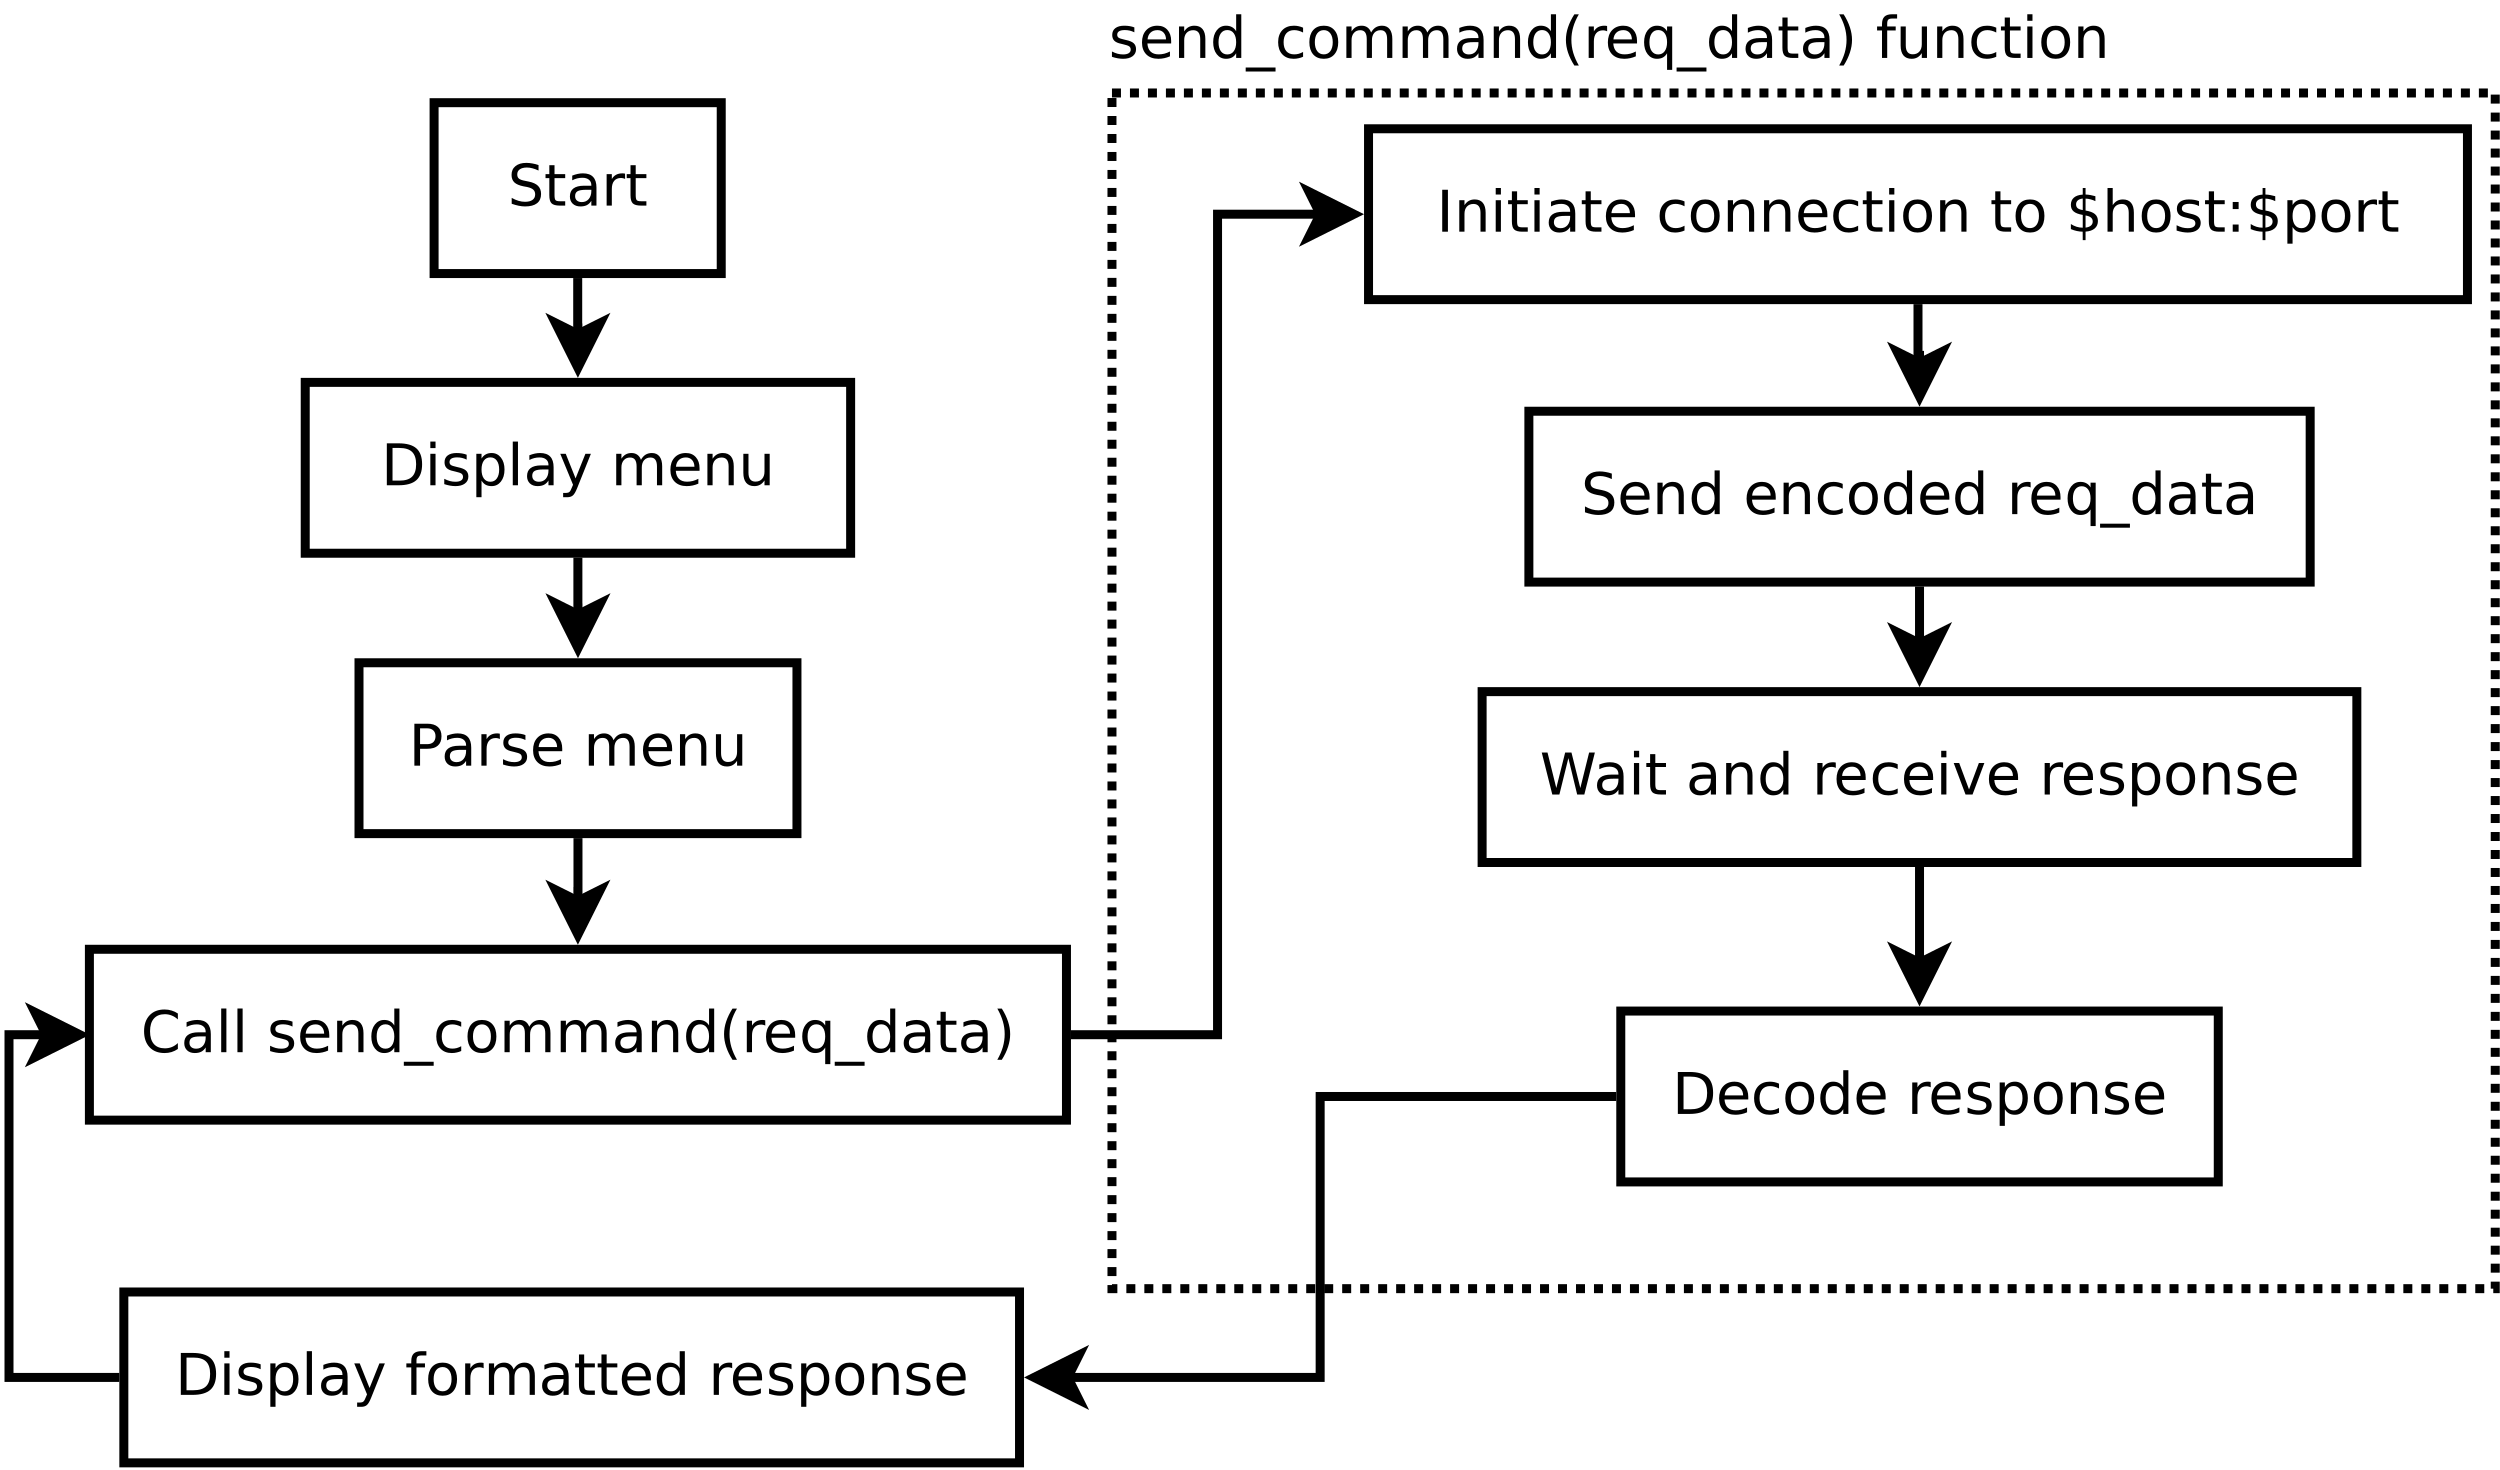 <?xml version="1.0" encoding="UTF-8"?>
<svg xmlns="http://www.w3.org/2000/svg" xmlns:xlink="http://www.w3.org/1999/xlink" width="556pt" height="327pt" viewBox="0 0 556 327" version="1.1">
<defs>
<g>
<symbol overflow="visible" id="glyph0-0">
<path style="stroke:none;" d="M 0.641 2.266 L 0.641 -9.016 L 7.031 -9.016 L 7.031 2.266 Z M 1.359 1.547 L 6.328 1.547 L 6.328 -8.297 L 1.359 -8.297 Z M 1.359 1.547 "/>
</symbol>
<symbol overflow="visible" id="glyph0-1">
<path style="stroke:none;" d="M 6.844 -9.016 L 6.844 -7.797 C 6.363 -8.023 5.91 -8.191 5.484 -8.297 C 5.066 -8.41 4.66 -8.469 4.266 -8.469 C 3.578 -8.469 3.047 -8.332 2.672 -8.062 C 2.297 -7.801 2.109 -7.426 2.109 -6.938 C 2.109 -6.52 2.234 -6.207 2.484 -6 C 2.734 -5.789 3.203 -5.625 3.891 -5.5 L 4.656 -5.344 C 5.594 -5.156 6.285 -4.836 6.734 -4.391 C 7.18 -3.941 7.406 -3.336 7.406 -2.578 C 7.406 -1.672 7.102 -0.984 6.5 -0.516 C 5.895 -0.047 5.008 0.188 3.844 0.188 C 3.395 0.188 2.922 0.133 2.422 0.031 C 1.93 -0.07 1.414 -0.219 0.875 -0.406 L 0.875 -1.719 C 1.395 -1.426 1.898 -1.207 2.391 -1.062 C 2.879 -0.914 3.363 -0.844 3.844 -0.844 C 4.562 -0.844 5.113 -0.984 5.5 -1.266 C 5.895 -1.547 6.094 -1.953 6.094 -2.484 C 6.094 -2.941 5.953 -3.297 5.672 -3.547 C 5.391 -3.805 4.926 -4.004 4.281 -4.141 L 3.516 -4.281 C 2.578 -4.469 1.895 -4.758 1.469 -5.156 C 1.051 -5.562 0.844 -6.117 0.844 -6.828 C 0.844 -7.66 1.133 -8.312 1.719 -8.781 C 2.301 -9.258 3.102 -9.5 4.125 -9.5 C 4.562 -9.5 5.004 -9.457 5.453 -9.375 C 5.91 -9.301 6.375 -9.18 6.844 -9.016 Z M 6.844 -9.016 "/>
</symbol>
<symbol overflow="visible" id="glyph0-2">
<path style="stroke:none;" d="M 2.344 -8.984 L 2.344 -7 L 4.719 -7 L 4.719 -6.109 L 2.344 -6.109 L 2.344 -2.312 C 2.344 -1.738 2.422 -1.367 2.578 -1.203 C 2.734 -1.047 3.051 -0.969 3.531 -0.969 L 4.719 -0.969 L 4.719 0 L 3.531 0 C 2.645 0 2.031 -0.164 1.688 -0.5 C 1.352 -0.832 1.188 -1.438 1.188 -2.312 L 1.188 -6.109 L 0.344 -6.109 L 0.344 -7 L 1.188 -7 L 1.188 -8.984 Z M 2.344 -8.984 "/>
</symbol>
<symbol overflow="visible" id="glyph0-3">
<path style="stroke:none;" d="M 4.391 -3.516 C 3.461 -3.516 2.816 -3.406 2.453 -3.188 C 2.098 -2.977 1.922 -2.617 1.922 -2.109 C 1.922 -1.703 2.051 -1.379 2.312 -1.141 C 2.582 -0.898 2.953 -0.781 3.422 -0.781 C 4.055 -0.781 4.566 -1.004 4.953 -1.453 C 5.336 -1.91 5.531 -2.516 5.531 -3.266 L 5.531 -3.516 Z M 6.672 -4 L 6.672 0 L 5.531 0 L 5.531 -1.062 C 5.27 -0.633 4.941 -0.316 4.547 -0.109 C 4.16 0.086 3.68 0.188 3.109 0.188 C 2.391 0.188 1.816 -0.016 1.391 -0.422 C 0.973 -0.828 0.766 -1.363 0.766 -2.031 C 0.766 -2.82 1.023 -3.414 1.547 -3.812 C 2.078 -4.219 2.867 -4.422 3.922 -4.422 L 5.531 -4.422 L 5.531 -4.531 C 5.531 -5.062 5.352 -5.469 5 -5.75 C 4.656 -6.039 4.172 -6.188 3.547 -6.188 C 3.141 -6.188 2.75 -6.141 2.375 -6.047 C 2 -5.953 1.633 -5.812 1.281 -5.625 L 1.281 -6.672 C 1.695 -6.836 2.102 -6.961 2.5 -7.047 C 2.895 -7.129 3.281 -7.172 3.656 -7.172 C 4.676 -7.172 5.43 -6.906 5.922 -6.375 C 6.422 -5.852 6.672 -5.062 6.672 -4 Z M 6.672 -4 "/>
</symbol>
<symbol overflow="visible" id="glyph0-4">
<path style="stroke:none;" d="M 5.266 -5.922 C 5.129 -5.992 4.984 -6.047 4.828 -6.078 C 4.68 -6.117 4.52 -6.141 4.344 -6.141 C 3.688 -6.141 3.18 -5.926 2.828 -5.5 C 2.484 -5.082 2.312 -4.477 2.312 -3.688 L 2.312 0 L 1.156 0 L 1.156 -7 L 2.312 -7 L 2.312 -5.906 C 2.562 -6.332 2.879 -6.648 3.266 -6.859 C 3.648 -7.066 4.117 -7.172 4.672 -7.172 C 4.754 -7.172 4.844 -7.164 4.938 -7.156 C 5.031 -7.145 5.133 -7.129 5.25 -7.109 Z M 5.266 -5.922 "/>
</symbol>
<symbol overflow="visible" id="glyph0-5">
<path style="stroke:none;" d="M 2.516 -8.297 L 2.516 -1.031 L 4.047 -1.031 C 5.328 -1.031 6.266 -1.32 6.859 -1.906 C 7.461 -2.488 7.766 -3.41 7.766 -4.672 C 7.766 -5.922 7.461 -6.836 6.859 -7.422 C 6.266 -8.004 5.328 -8.297 4.047 -8.297 Z M 1.25 -9.328 L 3.844 -9.328 C 5.656 -9.328 6.984 -8.953 7.828 -8.203 C 8.672 -7.453 9.094 -6.273 9.094 -4.672 C 9.094 -3.066 8.664 -1.883 7.812 -1.125 C 6.969 -0.375 5.645 0 3.844 0 L 1.25 0 Z M 1.25 -9.328 "/>
</symbol>
<symbol overflow="visible" id="glyph0-6">
<path style="stroke:none;" d="M 1.203 -7 L 2.359 -7 L 2.359 0 L 1.203 0 Z M 1.203 -9.719 L 2.359 -9.719 L 2.359 -8.266 L 1.203 -8.266 Z M 1.203 -9.719 "/>
</symbol>
<symbol overflow="visible" id="glyph0-7">
<path style="stroke:none;" d="M 5.672 -6.797 L 5.672 -5.703 C 5.348 -5.867 5.008 -5.992 4.656 -6.078 C 4.301 -6.16 3.938 -6.203 3.562 -6.203 C 3 -6.203 2.57 -6.113 2.281 -5.938 C 2 -5.77 1.859 -5.508 1.859 -5.156 C 1.859 -4.883 1.957 -4.672 2.156 -4.516 C 2.363 -4.367 2.773 -4.227 3.391 -4.094 L 3.781 -4 C 4.602 -3.832 5.188 -3.586 5.531 -3.266 C 5.875 -2.941 6.047 -2.5 6.047 -1.938 C 6.047 -1.281 5.785 -0.758 5.266 -0.375 C 4.754 0 4.051 0.188 3.156 0.188 C 2.781 0.188 2.391 0.148 1.984 0.078 C 1.578 0.004 1.145 -0.102 0.688 -0.25 L 0.688 -1.438 C 1.113 -1.219 1.531 -1.051 1.938 -0.938 C 2.352 -0.832 2.766 -0.781 3.172 -0.781 C 3.711 -0.781 4.129 -0.875 4.422 -1.062 C 4.711 -1.25 4.859 -1.508 4.859 -1.844 C 4.859 -2.156 4.754 -2.395 4.547 -2.562 C 4.336 -2.727 3.875 -2.891 3.156 -3.047 L 2.766 -3.141 C 2.047 -3.285 1.531 -3.516 1.219 -3.828 C 0.906 -4.141 0.75 -4.566 0.75 -5.109 C 0.75 -5.766 0.977 -6.27 1.438 -6.625 C 1.906 -6.988 2.57 -7.172 3.438 -7.172 C 3.852 -7.172 4.25 -7.141 4.625 -7.078 C 5 -7.016 5.348 -6.922 5.672 -6.797 Z M 5.672 -6.797 "/>
</symbol>
<symbol overflow="visible" id="glyph0-8">
<path style="stroke:none;" d="M 2.312 -1.047 L 2.312 2.656 L 1.156 2.656 L 1.156 -7 L 2.312 -7 L 2.312 -5.938 C 2.562 -6.352 2.867 -6.66 3.234 -6.859 C 3.598 -7.066 4.039 -7.172 4.562 -7.172 C 5.406 -7.172 6.094 -6.832 6.625 -6.156 C 7.156 -5.477 7.422 -4.594 7.422 -3.5 C 7.422 -2.395 7.156 -1.504 6.625 -0.828 C 6.094 -0.148 5.406 0.188 4.562 0.188 C 4.039 0.188 3.598 0.086 3.234 -0.109 C 2.867 -0.316 2.562 -0.629 2.312 -1.047 Z M 6.234 -3.5 C 6.234 -4.344 6.055 -5.004 5.703 -5.484 C 5.359 -5.961 4.883 -6.203 4.281 -6.203 C 3.664 -6.203 3.18 -5.961 2.828 -5.484 C 2.484 -5.004 2.312 -4.344 2.312 -3.5 C 2.312 -2.645 2.484 -1.977 2.828 -1.5 C 3.18 -1.02 3.664 -0.781 4.281 -0.781 C 4.883 -0.781 5.359 -1.02 5.703 -1.5 C 6.055 -1.977 6.234 -2.645 6.234 -3.5 Z M 6.234 -3.5 "/>
</symbol>
<symbol overflow="visible" id="glyph0-9">
<path style="stroke:none;" d="M 1.203 -9.719 L 2.359 -9.719 L 2.359 0 L 1.203 0 Z M 1.203 -9.719 "/>
</symbol>
<symbol overflow="visible" id="glyph0-10">
<path style="stroke:none;" d="M 4.125 0.656 C 3.789 1.488 3.469 2.031 3.156 2.281 C 2.852 2.531 2.445 2.656 1.938 2.656 L 1.016 2.656 L 1.016 1.703 L 1.688 1.703 C 2 1.703 2.242 1.625 2.422 1.469 C 2.598 1.32 2.789 0.969 3 0.406 L 3.219 -0.109 L 0.375 -7 L 1.594 -7 L 3.781 -1.531 L 5.969 -7 L 7.188 -7 Z M 4.125 0.656 "/>
</symbol>
<symbol overflow="visible" id="glyph0-11">
<path style="stroke:none;" d=""/>
</symbol>
<symbol overflow="visible" id="glyph0-12">
<path style="stroke:none;" d="M 6.656 -5.656 C 6.938 -6.164 7.273 -6.547 7.672 -6.797 C 8.078 -7.047 8.551 -7.172 9.094 -7.172 C 9.82 -7.172 10.383 -6.914 10.781 -6.406 C 11.176 -5.895 11.375 -5.164 11.375 -4.219 L 11.375 0 L 10.219 0 L 10.219 -4.188 C 10.219 -4.852 10.098 -5.348 9.859 -5.672 C 9.629 -6.004 9.27 -6.172 8.781 -6.172 C 8.188 -6.172 7.711 -5.973 7.359 -5.578 C 7.016 -5.18 6.844 -4.641 6.844 -3.953 L 6.844 0 L 5.688 0 L 5.688 -4.188 C 5.688 -4.863 5.566 -5.363 5.328 -5.688 C 5.098 -6.008 4.734 -6.172 4.234 -6.172 C 3.648 -6.172 3.18 -5.969 2.828 -5.562 C 2.484 -5.164 2.312 -4.629 2.312 -3.953 L 2.312 0 L 1.156 0 L 1.156 -7 L 2.312 -7 L 2.312 -5.906 C 2.582 -6.332 2.898 -6.648 3.266 -6.859 C 3.629 -7.066 4.062 -7.172 4.562 -7.172 C 5.07 -7.172 5.504 -7.039 5.859 -6.781 C 6.223 -6.52 6.488 -6.145 6.656 -5.656 Z M 6.656 -5.656 "/>
</symbol>
<symbol overflow="visible" id="glyph0-13">
<path style="stroke:none;" d="M 7.188 -3.781 L 7.188 -3.219 L 1.906 -3.219 C 1.957 -2.426 2.195 -1.82 2.625 -1.406 C 3.051 -1 3.645 -0.797 4.406 -0.797 C 4.844 -0.797 5.27 -0.848 5.688 -0.953 C 6.102 -1.066 6.516 -1.227 6.922 -1.438 L 6.922 -0.359 C 6.516 -0.18 6.094 -0.047 5.656 0.047 C 5.219 0.141 4.781 0.188 4.344 0.188 C 3.219 0.188 2.328 -0.133 1.672 -0.781 C 1.023 -1.438 0.703 -2.32 0.703 -3.438 C 0.703 -4.582 1.008 -5.488 1.625 -6.156 C 2.25 -6.832 3.086 -7.172 4.141 -7.172 C 5.078 -7.172 5.816 -6.863 6.359 -6.25 C 6.91 -5.645 7.188 -4.82 7.188 -3.781 Z M 6.047 -4.125 C 6.035 -4.75 5.859 -5.25 5.516 -5.625 C 5.172 -6 4.719 -6.188 4.156 -6.188 C 3.508 -6.188 2.992 -6.004 2.609 -5.641 C 2.223 -5.285 2 -4.781 1.938 -4.125 Z M 6.047 -4.125 "/>
</symbol>
<symbol overflow="visible" id="glyph0-14">
<path style="stroke:none;" d="M 7.016 -4.219 L 7.016 0 L 5.875 0 L 5.875 -4.188 C 5.875 -4.852 5.742 -5.348 5.484 -5.672 C 5.223 -6.004 4.836 -6.172 4.328 -6.172 C 3.703 -6.172 3.207 -5.973 2.844 -5.578 C 2.488 -5.18 2.312 -4.641 2.312 -3.953 L 2.312 0 L 1.156 0 L 1.156 -7 L 2.312 -7 L 2.312 -5.906 C 2.594 -6.332 2.914 -6.648 3.281 -6.859 C 3.656 -7.066 4.086 -7.172 4.578 -7.172 C 5.379 -7.172 5.984 -6.922 6.391 -6.422 C 6.805 -5.922 7.016 -5.188 7.016 -4.219 Z M 7.016 -4.219 "/>
</symbol>
<symbol overflow="visible" id="glyph0-15">
<path style="stroke:none;" d="M 1.094 -2.766 L 1.094 -7 L 2.234 -7 L 2.234 -2.812 C 2.234 -2.145 2.363 -1.645 2.625 -1.312 C 2.883 -0.977 3.27 -0.812 3.781 -0.812 C 4.406 -0.812 4.895 -1.008 5.25 -1.406 C 5.613 -1.801 5.797 -2.344 5.797 -3.031 L 5.797 -7 L 6.953 -7 L 6.953 0 L 5.797 0 L 5.797 -1.078 C 5.516 -0.648 5.191 -0.332 4.828 -0.125 C 4.461 0.082 4.035 0.188 3.547 0.188 C 2.742 0.188 2.133 -0.062 1.719 -0.562 C 1.301 -1.062 1.094 -1.797 1.094 -2.766 Z M 1.094 -2.766 "/>
</symbol>
<symbol overflow="visible" id="glyph0-16">
<path style="stroke:none;" d="M 2.516 -8.297 L 2.516 -4.781 L 4.109 -4.781 C 4.691 -4.781 5.145 -4.93 5.469 -5.234 C 5.789 -5.547 5.953 -5.984 5.953 -6.547 C 5.953 -7.098 5.789 -7.523 5.469 -7.828 C 5.145 -8.141 4.691 -8.297 4.109 -8.297 Z M 1.25 -9.328 L 4.109 -9.328 C 5.148 -9.328 5.938 -9.086 6.469 -8.609 C 7.008 -8.141 7.281 -7.453 7.281 -6.547 C 7.281 -5.617 7.008 -4.922 6.469 -4.453 C 5.938 -3.984 5.148 -3.75 4.109 -3.75 L 2.516 -3.75 L 2.516 0 L 1.25 0 Z M 1.25 -9.328 "/>
</symbol>
<symbol overflow="visible" id="glyph0-17">
<path style="stroke:none;" d="M 8.234 -8.609 L 8.234 -7.281 C 7.816 -7.676 7.363 -7.969 6.875 -8.156 C 6.395 -8.352 5.883 -8.453 5.344 -8.453 C 4.281 -8.453 3.461 -8.125 2.891 -7.469 C 2.328 -6.82 2.047 -5.883 2.047 -4.656 C 2.047 -3.426 2.328 -2.484 2.891 -1.828 C 3.461 -1.18 4.281 -0.859 5.344 -0.859 C 5.883 -0.859 6.395 -0.953 6.875 -1.141 C 7.363 -1.336 7.816 -1.633 8.234 -2.031 L 8.234 -0.719 C 7.797 -0.414 7.328 -0.188 6.828 -0.031 C 6.336 0.113 5.82 0.188 5.281 0.188 C 3.863 0.188 2.75 -0.242 1.938 -1.109 C 1.125 -1.973 0.719 -3.156 0.719 -4.656 C 0.719 -6.156 1.125 -7.336 1.938 -8.203 C 2.75 -9.066 3.863 -9.5 5.281 -9.5 C 5.832 -9.5 6.352 -9.422 6.844 -9.266 C 7.344 -9.117 7.805 -8.898 8.234 -8.609 Z M 8.234 -8.609 "/>
</symbol>
<symbol overflow="visible" id="glyph0-18">
<path style="stroke:none;" d="M 5.812 -5.938 L 5.812 -9.719 L 6.953 -9.719 L 6.953 0 L 5.812 0 L 5.812 -1.047 C 5.57 -0.629 5.266 -0.316 4.891 -0.109 C 4.523 0.086 4.082 0.188 3.562 0.188 C 2.719 0.188 2.031 -0.148 1.5 -0.828 C 0.969 -1.504 0.703 -2.395 0.703 -3.5 C 0.703 -4.594 0.969 -5.477 1.5 -6.156 C 2.031 -6.832 2.719 -7.172 3.562 -7.172 C 4.082 -7.172 4.523 -7.066 4.891 -6.859 C 5.266 -6.66 5.57 -6.352 5.812 -5.938 Z M 1.891 -3.5 C 1.891 -2.645 2.062 -1.977 2.406 -1.5 C 2.758 -1.02 3.238 -0.781 3.844 -0.781 C 4.457 -0.781 4.938 -1.02 5.281 -1.5 C 5.633 -1.977 5.812 -2.645 5.812 -3.5 C 5.812 -4.344 5.633 -5.004 5.281 -5.484 C 4.938 -5.961 4.457 -6.203 3.844 -6.203 C 3.238 -6.203 2.758 -5.961 2.406 -5.484 C 2.062 -5.004 1.891 -4.344 1.891 -3.5 Z M 1.891 -3.5 "/>
</symbol>
<symbol overflow="visible" id="glyph0-19">
<path style="stroke:none;" d="M 6.516 2.125 L 6.516 3.016 L -0.125 3.016 L -0.125 2.125 Z M 6.516 2.125 "/>
</symbol>
<symbol overflow="visible" id="glyph0-20">
<path style="stroke:none;" d="M 6.25 -6.734 L 6.25 -5.656 C 5.914 -5.832 5.586 -5.961 5.266 -6.047 C 4.941 -6.141 4.613 -6.188 4.281 -6.188 C 3.531 -6.188 2.945 -5.953 2.531 -5.484 C 2.125 -5.016 1.922 -4.352 1.922 -3.5 C 1.922 -2.645 2.125 -1.977 2.531 -1.5 C 2.945 -1.031 3.531 -0.797 4.281 -0.797 C 4.613 -0.797 4.941 -0.836 5.266 -0.922 C 5.586 -1.016 5.914 -1.148 6.25 -1.328 L 6.25 -0.266 C 5.926 -0.117 5.594 -0.008 5.25 0.062 C 4.906 0.145 4.539 0.188 4.156 0.188 C 3.094 0.188 2.25 -0.145 1.625 -0.812 C 1.008 -1.477 0.703 -2.375 0.703 -3.5 C 0.703 -4.633 1.016 -5.531 1.641 -6.188 C 2.273 -6.844 3.133 -7.172 4.219 -7.172 C 4.57 -7.172 4.914 -7.133 5.25 -7.062 C 5.594 -6.988 5.926 -6.879 6.25 -6.734 Z M 6.25 -6.734 "/>
</symbol>
<symbol overflow="visible" id="glyph0-21">
<path style="stroke:none;" d="M 3.922 -6.188 C 3.305 -6.188 2.816 -5.945 2.453 -5.469 C 2.098 -4.988 1.922 -4.332 1.922 -3.5 C 1.922 -2.656 2.098 -1.992 2.453 -1.516 C 2.805 -1.035 3.297 -0.797 3.922 -0.797 C 4.535 -0.797 5.02 -1.035 5.375 -1.516 C 5.727 -2.004 5.906 -2.664 5.906 -3.5 C 5.906 -4.32 5.727 -4.973 5.375 -5.453 C 5.02 -5.941 4.535 -6.188 3.922 -6.188 Z M 3.922 -7.172 C 4.922 -7.172 5.703 -6.844 6.266 -6.188 C 6.836 -5.539 7.125 -4.645 7.125 -3.5 C 7.125 -2.352 6.836 -1.453 6.266 -0.797 C 5.703 -0.141 4.922 0.188 3.922 0.188 C 2.91 0.188 2.117 -0.141 1.547 -0.797 C 0.984 -1.453 0.703 -2.352 0.703 -3.5 C 0.703 -4.645 0.984 -5.539 1.547 -6.188 C 2.117 -6.844 2.91 -7.172 3.922 -7.172 Z M 3.922 -7.172 "/>
</symbol>
<symbol overflow="visible" id="glyph0-22">
<path style="stroke:none;" d="M 3.969 -9.703 C 3.406 -8.742 2.988 -7.797 2.719 -6.859 C 2.445 -5.93 2.312 -4.984 2.312 -4.016 C 2.312 -3.055 2.445 -2.102 2.719 -1.156 C 3 -0.219 3.414 0.727 3.969 1.688 L 2.969 1.688 C 2.344 0.707 1.875 -0.254 1.562 -1.203 C 1.25 -2.148 1.094 -3.086 1.094 -4.016 C 1.094 -4.941 1.25 -5.875 1.562 -6.812 C 1.875 -7.758 2.344 -8.723 2.969 -9.703 Z M 3.969 -9.703 "/>
</symbol>
<symbol overflow="visible" id="glyph0-23">
<path style="stroke:none;" d="M 1.891 -3.5 C 1.891 -2.645 2.062 -1.977 2.406 -1.5 C 2.758 -1.02 3.238 -0.781 3.844 -0.781 C 4.457 -0.781 4.938 -1.02 5.281 -1.5 C 5.633 -1.977 5.812 -2.645 5.812 -3.5 C 5.812 -4.344 5.633 -5.004 5.281 -5.484 C 4.938 -5.961 4.457 -6.203 3.844 -6.203 C 3.238 -6.203 2.758 -5.961 2.406 -5.484 C 2.062 -5.004 1.891 -4.344 1.891 -3.5 Z M 5.812 -1.047 C 5.57 -0.629 5.266 -0.316 4.891 -0.109 C 4.523 0.086 4.082 0.188 3.562 0.188 C 2.719 0.188 2.031 -0.148 1.5 -0.828 C 0.969 -1.504 0.703 -2.395 0.703 -3.5 C 0.703 -4.594 0.969 -5.477 1.5 -6.156 C 2.031 -6.832 2.719 -7.172 3.562 -7.172 C 4.082 -7.172 4.523 -7.066 4.891 -6.859 C 5.266 -6.66 5.57 -6.352 5.812 -5.938 L 5.812 -7 L 6.953 -7 L 6.953 2.656 L 5.812 2.656 Z M 5.812 -1.047 "/>
</symbol>
<symbol overflow="visible" id="glyph0-24">
<path style="stroke:none;" d="M 1.031 -9.703 L 2.031 -9.703 C 2.656 -8.723 3.117 -7.758 3.422 -6.812 C 3.734 -5.875 3.891 -4.941 3.891 -4.016 C 3.891 -3.086 3.734 -2.148 3.422 -1.203 C 3.117 -0.254 2.656 0.707 2.031 1.688 L 1.031 1.688 C 1.582 0.727 1.992 -0.219 2.266 -1.156 C 2.535 -2.102 2.672 -3.055 2.672 -4.016 C 2.672 -4.984 2.535 -5.93 2.266 -6.859 C 1.992 -7.797 1.582 -8.742 1.031 -9.703 Z M 1.031 -9.703 "/>
</symbol>
<symbol overflow="visible" id="glyph0-25">
<path style="stroke:none;" d="M 4.75 -9.719 L 4.75 -8.766 L 3.656 -8.766 C 3.238 -8.766 2.945 -8.68 2.781 -8.516 C 2.625 -8.348 2.547 -8.047 2.547 -7.609 L 2.547 -7 L 4.438 -7 L 4.438 -6.109 L 2.547 -6.109 L 2.547 0 L 1.391 0 L 1.391 -6.109 L 0.297 -6.109 L 0.297 -7 L 1.391 -7 L 1.391 -7.484 C 1.391 -8.266 1.57 -8.832 1.938 -9.188 C 2.301 -9.539 2.875 -9.719 3.656 -9.719 Z M 4.75 -9.719 "/>
</symbol>
<symbol overflow="visible" id="glyph0-26">
<path style="stroke:none;" d="M 1.25 -9.328 L 2.516 -9.328 L 2.516 0 L 1.25 0 Z M 1.25 -9.328 "/>
</symbol>
<symbol overflow="visible" id="glyph0-27">
<path style="stroke:none;" d="M 4.328 1.875 L 3.703 1.875 L 3.688 0 C 3.25 -0.008 2.812 -0.062 2.375 -0.156 C 1.938 -0.25 1.5 -0.391 1.062 -0.578 L 1.062 -1.703 C 1.488 -1.43 1.914 -1.227 2.344 -1.094 C 2.781 -0.957 3.234 -0.891 3.703 -0.891 L 3.703 -3.734 C 2.773 -3.891 2.102 -4.145 1.688 -4.5 C 1.27 -4.852 1.062 -5.344 1.062 -5.969 C 1.062 -6.645 1.285 -7.18 1.734 -7.578 C 2.191 -7.973 2.848 -8.195 3.703 -8.25 L 3.703 -9.719 L 4.328 -9.719 L 4.328 -8.266 C 4.711 -8.254 5.086 -8.211 5.453 -8.141 C 5.816 -8.078 6.172 -7.992 6.516 -7.891 L 6.516 -6.797 C 6.172 -6.961 5.816 -7.094 5.453 -7.188 C 5.086 -7.289 4.711 -7.348 4.328 -7.359 L 4.328 -4.703 C 5.273 -4.555 5.969 -4.297 6.406 -3.922 C 6.852 -3.547 7.078 -3.031 7.078 -2.375 C 7.078 -1.676 6.836 -1.125 6.359 -0.719 C 5.891 -0.312 5.211 -0.078 4.328 -0.016 Z M 3.703 -4.812 L 3.703 -7.375 C 3.211 -7.32 2.844 -7.18 2.594 -6.953 C 2.344 -6.734 2.219 -6.441 2.219 -6.078 C 2.219 -5.723 2.332 -5.441 2.562 -5.234 C 2.801 -5.035 3.18 -4.895 3.703 -4.812 Z M 4.328 -3.609 L 4.328 -0.906 C 4.859 -0.977 5.254 -1.129 5.516 -1.359 C 5.785 -1.586 5.922 -1.891 5.922 -2.266 C 5.922 -2.629 5.789 -2.922 5.531 -3.141 C 5.281 -3.359 4.879 -3.516 4.328 -3.609 Z M 4.328 -3.609 "/>
</symbol>
<symbol overflow="visible" id="glyph0-28">
<path style="stroke:none;" d="M 7.016 -4.219 L 7.016 0 L 5.875 0 L 5.875 -4.188 C 5.875 -4.852 5.742 -5.348 5.484 -5.672 C 5.223 -6.004 4.836 -6.172 4.328 -6.172 C 3.703 -6.172 3.207 -5.973 2.844 -5.578 C 2.488 -5.18 2.312 -4.641 2.312 -3.953 L 2.312 0 L 1.156 0 L 1.156 -9.719 L 2.312 -9.719 L 2.312 -5.906 C 2.594 -6.332 2.914 -6.648 3.281 -6.859 C 3.656 -7.066 4.086 -7.172 4.578 -7.172 C 5.379 -7.172 5.984 -6.922 6.391 -6.422 C 6.805 -5.922 7.016 -5.188 7.016 -4.219 Z M 7.016 -4.219 "/>
</symbol>
<symbol overflow="visible" id="glyph0-29">
<path style="stroke:none;" d="M 1.5 -1.594 L 2.812 -1.594 L 2.812 0 L 1.5 0 Z M 1.5 -6.609 L 2.812 -6.609 L 2.812 -5.031 L 1.5 -5.031 Z M 1.5 -6.609 "/>
</symbol>
<symbol overflow="visible" id="glyph0-30">
<path style="stroke:none;" d="M 0.422 -9.328 L 1.703 -9.328 L 3.656 -1.438 L 5.625 -9.328 L 7.031 -9.328 L 9 -1.438 L 10.953 -9.328 L 12.234 -9.328 L 9.891 0 L 8.297 0 L 6.344 -8.094 L 4.344 0 L 2.766 0 Z M 0.422 -9.328 "/>
</symbol>
<symbol overflow="visible" id="glyph0-31">
<path style="stroke:none;" d="M 0.375 -7 L 1.594 -7 L 3.781 -1.125 L 5.969 -7 L 7.188 -7 L 4.562 0 L 3 0 Z M 0.375 -7 "/>
</symbol>
</g>
</defs>
<g id="surface6361">
<rect x="0" y="0" width="556" height="327" style="fill:rgb(100%,100%,100%);fill-opacity:1;stroke:none;"/>
<path style="fill-rule:evenodd;fill:rgb(100%,100%,100%);fill-opacity:1;stroke-width:0.1;stroke-linecap:butt;stroke-linejoin:miter;stroke:rgb(0%,0%,0%);stroke-opacity:1;stroke-miterlimit:10;" d="M 26.399 4.453 L 29.592 4.453 L 29.592 6.353 L 26.399 6.353 Z M 26.399 4.453 " transform="matrix(20,0,0,20,-431.438,-66.221)"/>
<g style="fill:rgb(0%,0%,0%);fill-opacity:1;">
  <use xlink:href="#glyph0-1" x="112.926" y="45.725"/>
  <use xlink:href="#glyph0-2" x="120.981" y="45.725"/>
  <use xlink:href="#glyph0-3" x="125.981" y="45.725"/>
  <use xlink:href="#glyph0-4" x="133.759" y="45.725"/>
  <use xlink:href="#glyph0-2" x="139.037" y="45.725"/>
</g>
<path style="fill-rule:evenodd;fill:rgb(100%,100%,100%);fill-opacity:1;stroke-width:0.1;stroke-linecap:butt;stroke-linejoin:miter;stroke:rgb(0%,0%,0%);stroke-opacity:1;stroke-miterlimit:10;" d="M 24.966 7.563 L 31.031 7.563 L 31.031 9.463 L 24.966 9.463 Z M 24.966 7.563 " transform="matrix(20,0,0,20,-431.438,-66.221)"/>
<g style="fill:rgb(0%,0%,0%);fill-opacity:1;">
  <use xlink:href="#glyph0-5" x="84.781" y="107.924"/>
  <use xlink:href="#glyph0-6" x="94.503" y="107.924"/>
  <use xlink:href="#glyph0-7" x="98.115" y="107.924"/>
  <use xlink:href="#glyph0-8" x="104.781" y="107.924"/>
  <use xlink:href="#glyph0-9" x="112.837" y="107.924"/>
  <use xlink:href="#glyph0-3" x="116.448" y="107.924"/>
  <use xlink:href="#glyph0-10" x="124.226" y="107.924"/>
  <use xlink:href="#glyph0-11" x="131.726" y="107.924"/>
  <use xlink:href="#glyph0-12" x="135.892" y="107.924"/>
  <use xlink:href="#glyph0-13" x="148.392" y="107.924"/>
  <use xlink:href="#glyph0-14" x="156.17" y="107.924"/>
  <use xlink:href="#glyph0-15" x="164.226" y="107.924"/>
</g>
<path style="fill:none;stroke-width:0.1;stroke-linecap:butt;stroke-linejoin:miter;stroke:rgb(0%,0%,0%);stroke-opacity:1;stroke-miterlimit:10;" d="M 27.996 6.403 L 27.996 6.958 L 27.998 6.958 L 27.998 7.026 " transform="matrix(20,0,0,20,-431.438,-66.221)"/>
<path style="fill-rule:evenodd;fill:rgb(0%,0%,0%);fill-opacity:1;stroke-width:0.1;stroke-linecap:butt;stroke-linejoin:miter;stroke:rgb(0%,0%,0%);stroke-opacity:1;stroke-miterlimit:10;" d="M 27.998 7.401 L 27.748 6.901 L 27.998 7.026 L 28.248 6.901 Z M 27.998 7.401 " transform="matrix(20,0,0,20,-431.438,-66.221)"/>
<path style="fill-rule:evenodd;fill:rgb(100%,100%,100%);fill-opacity:1;stroke-width:0.1;stroke-linecap:butt;stroke-linejoin:miter;stroke:rgb(0%,0%,0%);stroke-opacity:1;stroke-miterlimit:10;" d="M 25.564 10.681 L 30.434 10.681 L 30.434 12.581 L 25.564 12.581 Z M 25.564 10.681 " transform="matrix(20,0,0,20,-431.438,-66.221)"/>
<g style="fill:rgb(0%,0%,0%);fill-opacity:1;">
  <use xlink:href="#glyph0-16" x="90.906" y="170.279"/>
  <use xlink:href="#glyph0-3" x="98.128" y="170.279"/>
  <use xlink:href="#glyph0-4" x="105.906" y="170.279"/>
  <use xlink:href="#glyph0-7" x="111.184" y="170.279"/>
  <use xlink:href="#glyph0-13" x="117.851" y="170.279"/>
  <use xlink:href="#glyph0-11" x="125.628" y="170.279"/>
  <use xlink:href="#glyph0-12" x="129.795" y="170.279"/>
  <use xlink:href="#glyph0-13" x="142.295" y="170.279"/>
  <use xlink:href="#glyph0-14" x="150.073" y="170.279"/>
  <use xlink:href="#glyph0-15" x="158.128" y="170.279"/>
</g>
<path style="fill-rule:evenodd;fill:rgb(100%,100%,100%);fill-opacity:1;stroke-width:0.1;stroke-linecap:butt;stroke-linejoin:miter;stroke:rgb(0%,0%,0%);stroke-opacity:1;stroke-dasharray:0.1,0.1;stroke-miterlimit:10;" d="M 33.937 4.345 L 49.319 4.345 L 49.319 17.641 L 33.937 17.641 Z M 33.937 4.345 " transform="matrix(20,0,0,20,-431.438,-66.221)"/>
<path style="fill:none;stroke-width:0.1;stroke-linecap:butt;stroke-linejoin:miter;stroke:rgb(0%,0%,0%);stroke-opacity:1;stroke-miterlimit:10;" d="M 27.998 9.512 L 27.998 10.072 L 27.999 10.072 L 27.999 10.144 " transform="matrix(20,0,0,20,-431.438,-66.221)"/>
<path style="fill-rule:evenodd;fill:rgb(0%,0%,0%);fill-opacity:1;stroke-width:0.1;stroke-linecap:butt;stroke-linejoin:miter;stroke:rgb(0%,0%,0%);stroke-opacity:1;stroke-miterlimit:10;" d="M 27.999 10.519 L 27.749 10.019 L 27.999 10.144 L 28.249 10.019 Z M 27.999 10.519 " transform="matrix(20,0,0,20,-431.438,-66.221)"/>
<path style="fill-rule:evenodd;fill:rgb(100%,100%,100%);fill-opacity:1;stroke-width:0.1;stroke-linecap:butt;stroke-linejoin:miter;stroke:rgb(0%,0%,0%);stroke-opacity:1;stroke-miterlimit:10;" d="M 22.566 13.867 L 33.431 13.867 L 33.431 15.767 L 22.566 15.767 Z M 22.566 13.867 " transform="matrix(20,0,0,20,-431.438,-66.221)"/>
<g style="fill:rgb(0%,0%,0%);fill-opacity:1;">
  <use xlink:href="#glyph0-17" x="31.324" y="234.01"/>
  <use xlink:href="#glyph0-3" x="40.213" y="234.01"/>
  <use xlink:href="#glyph0-9" x="47.991" y="234.01"/>
  <use xlink:href="#glyph0-9" x="51.602" y="234.01"/>
  <use xlink:href="#glyph0-11" x="55.213" y="234.01"/>
  <use xlink:href="#glyph0-7" x="59.38" y="234.01"/>
  <use xlink:href="#glyph0-13" x="66.046" y="234.01"/>
  <use xlink:href="#glyph0-14" x="73.824" y="234.01"/>
  <use xlink:href="#glyph0-18" x="81.88" y="234.01"/>
  <use xlink:href="#glyph0-19" x="89.935" y="234.01"/>
  <use xlink:href="#glyph0-20" x="96.324" y="234.01"/>
  <use xlink:href="#glyph0-21" x="103.269" y="234.01"/>
  <use xlink:href="#glyph0-12" x="111.046" y="234.01"/>
  <use xlink:href="#glyph0-12" x="123.546" y="234.01"/>
  <use xlink:href="#glyph0-3" x="136.046" y="234.01"/>
  <use xlink:href="#glyph0-14" x="143.824" y="234.01"/>
  <use xlink:href="#glyph0-18" x="151.88" y="234.01"/>
  <use xlink:href="#glyph0-22" x="159.935" y="234.01"/>
  <use xlink:href="#glyph0-4" x="164.935" y="234.01"/>
  <use xlink:href="#glyph0-13" x="169.658" y="234.01"/>
  <use xlink:href="#glyph0-23" x="177.713" y="234.01"/>
  <use xlink:href="#glyph0-19" x="185.769" y="234.01"/>
  <use xlink:href="#glyph0-18" x="192.158" y="234.01"/>
  <use xlink:href="#glyph0-3" x="200.213" y="234.01"/>
  <use xlink:href="#glyph0-2" x="207.991" y="234.01"/>
  <use xlink:href="#glyph0-3" x="212.991" y="234.01"/>
  <use xlink:href="#glyph0-24" x="220.769" y="234.01"/>
</g>
<g style="fill:rgb(0%,0%,0%);fill-opacity:1;">
  <use xlink:href="#glyph0-7" x="246.609" y="12.889"/>
  <use xlink:href="#glyph0-13" x="253.276" y="12.889"/>
  <use xlink:href="#glyph0-14" x="261.054" y="12.889"/>
  <use xlink:href="#glyph0-18" x="269.109" y="12.889"/>
  <use xlink:href="#glyph0-19" x="277.165" y="12.889"/>
  <use xlink:href="#glyph0-20" x="283.554" y="12.889"/>
  <use xlink:href="#glyph0-21" x="290.498" y="12.889"/>
  <use xlink:href="#glyph0-12" x="298.276" y="12.889"/>
  <use xlink:href="#glyph0-12" x="310.776" y="12.889"/>
  <use xlink:href="#glyph0-3" x="323.276" y="12.889"/>
  <use xlink:href="#glyph0-14" x="331.054" y="12.889"/>
  <use xlink:href="#glyph0-18" x="339.109" y="12.889"/>
  <use xlink:href="#glyph0-22" x="347.165" y="12.889"/>
  <use xlink:href="#glyph0-4" x="352.165" y="12.889"/>
  <use xlink:href="#glyph0-13" x="356.887" y="12.889"/>
  <use xlink:href="#glyph0-23" x="364.943" y="12.889"/>
  <use xlink:href="#glyph0-19" x="372.998" y="12.889"/>
  <use xlink:href="#glyph0-18" x="379.387" y="12.889"/>
  <use xlink:href="#glyph0-3" x="387.443" y="12.889"/>
  <use xlink:href="#glyph0-2" x="395.22" y="12.889"/>
  <use xlink:href="#glyph0-3" x="400.22" y="12.889"/>
  <use xlink:href="#glyph0-24" x="407.998" y="12.889"/>
  <use xlink:href="#glyph0-11" x="412.998" y="12.889"/>
  <use xlink:href="#glyph0-25" x="417.165" y="12.889"/>
  <use xlink:href="#glyph0-15" x="421.609" y="12.889"/>
  <use xlink:href="#glyph0-14" x="429.665" y="12.889"/>
  <use xlink:href="#glyph0-20" x="437.72" y="12.889"/>
  <use xlink:href="#glyph0-2" x="444.665" y="12.889"/>
  <use xlink:href="#glyph0-6" x="449.665" y="12.889"/>
  <use xlink:href="#glyph0-21" x="453.276" y="12.889"/>
  <use xlink:href="#glyph0-14" x="461.054" y="12.889"/>
</g>
<path style="fill:none;stroke-width:0.1;stroke-linecap:butt;stroke-linejoin:miter;stroke:rgb(0%,0%,0%);stroke-opacity:1;stroke-miterlimit:10;" d="M 27.999 12.631 L 27.999 13.224 L 27.998 13.224 L 27.998 13.33 " transform="matrix(20,0,0,20,-431.438,-66.221)"/>
<path style="fill-rule:evenodd;fill:rgb(0%,0%,0%);fill-opacity:1;stroke-width:0.1;stroke-linecap:butt;stroke-linejoin:miter;stroke:rgb(0%,0%,0%);stroke-opacity:1;stroke-miterlimit:10;" d="M 27.998 13.705 L 27.748 13.205 L 27.998 13.33 L 28.248 13.205 Z M 27.998 13.705 " transform="matrix(20,0,0,20,-431.438,-66.221)"/>
<path style="fill-rule:evenodd;fill:rgb(100%,100%,100%);fill-opacity:1;stroke-width:0.1;stroke-linecap:butt;stroke-linejoin:miter;stroke:rgb(0%,0%,0%);stroke-opacity:1;stroke-miterlimit:10;" d="M 36.79 4.743 L 49.01 4.743 L 49.01 6.643 L 36.79 6.643 Z M 36.79 4.743 " transform="matrix(20,0,0,20,-431.438,-66.221)"/>
<g style="fill:rgb(0%,0%,0%);fill-opacity:1;">
  <use xlink:href="#glyph0-26" x="319.5" y="51.529"/>
  <use xlink:href="#glyph0-14" x="323.389" y="51.529"/>
  <use xlink:href="#glyph0-6" x="331.444" y="51.529"/>
  <use xlink:href="#glyph0-2" x="335.056" y="51.529"/>
  <use xlink:href="#glyph0-6" x="340.056" y="51.529"/>
  <use xlink:href="#glyph0-3" x="343.667" y="51.529"/>
  <use xlink:href="#glyph0-2" x="351.444" y="51.529"/>
  <use xlink:href="#glyph0-13" x="356.444" y="51.529"/>
  <use xlink:href="#glyph0-11" x="364.222" y="51.529"/>
  <use xlink:href="#glyph0-20" x="368.389" y="51.529"/>
  <use xlink:href="#glyph0-21" x="375.333" y="51.529"/>
  <use xlink:href="#glyph0-14" x="383.111" y="51.529"/>
  <use xlink:href="#glyph0-14" x="391.167" y="51.529"/>
  <use xlink:href="#glyph0-13" x="399.222" y="51.529"/>
  <use xlink:href="#glyph0-20" x="407" y="51.529"/>
  <use xlink:href="#glyph0-2" x="413.944" y="51.529"/>
  <use xlink:href="#glyph0-6" x="418.944" y="51.529"/>
  <use xlink:href="#glyph0-21" x="422.556" y="51.529"/>
  <use xlink:href="#glyph0-14" x="430.333" y="51.529"/>
  <use xlink:href="#glyph0-11" x="438.389" y="51.529"/>
  <use xlink:href="#glyph0-2" x="442.556" y="51.529"/>
  <use xlink:href="#glyph0-21" x="447.556" y="51.529"/>
  <use xlink:href="#glyph0-11" x="455.333" y="51.529"/>
  <use xlink:href="#glyph0-27" x="459.5" y="51.529"/>
  <use xlink:href="#glyph0-28" x="467.556" y="51.529"/>
  <use xlink:href="#glyph0-21" x="475.611" y="51.529"/>
  <use xlink:href="#glyph0-7" x="483.389" y="51.529"/>
  <use xlink:href="#glyph0-2" x="490.056" y="51.529"/>
  <use xlink:href="#glyph0-29" x="495.056" y="51.529"/>
  <use xlink:href="#glyph0-27" x="499.5" y="51.529"/>
  <use xlink:href="#glyph0-8" x="507.556" y="51.529"/>
  <use xlink:href="#glyph0-21" x="515.611" y="51.529"/>
  <use xlink:href="#glyph0-4" x="523.389" y="51.529"/>
  <use xlink:href="#glyph0-2" x="528.667" y="51.529"/>
</g>
<path style="fill-rule:evenodd;fill:rgb(100%,100%,100%);fill-opacity:1;stroke-width:0.1;stroke-linecap:butt;stroke-linejoin:miter;stroke:rgb(0%,0%,0%);stroke-opacity:1;stroke-miterlimit:10;" d="M 38.573 7.884 L 47.261 7.884 L 47.261 9.784 L 38.573 9.784 Z M 38.573 7.884 " transform="matrix(20,0,0,20,-431.438,-66.221)"/>
<g style="fill:rgb(0%,0%,0%);fill-opacity:1;">
  <use xlink:href="#glyph0-1" x="351.625" y="114.342"/>
  <use xlink:href="#glyph0-13" x="359.681" y="114.342"/>
  <use xlink:href="#glyph0-14" x="367.458" y="114.342"/>
  <use xlink:href="#glyph0-18" x="375.514" y="114.342"/>
  <use xlink:href="#glyph0-11" x="383.569" y="114.342"/>
  <use xlink:href="#glyph0-13" x="387.736" y="114.342"/>
  <use xlink:href="#glyph0-14" x="395.514" y="114.342"/>
  <use xlink:href="#glyph0-20" x="403.569" y="114.342"/>
  <use xlink:href="#glyph0-21" x="410.514" y="114.342"/>
  <use xlink:href="#glyph0-18" x="418.292" y="114.342"/>
  <use xlink:href="#glyph0-13" x="426.347" y="114.342"/>
  <use xlink:href="#glyph0-18" x="434.125" y="114.342"/>
  <use xlink:href="#glyph0-11" x="442.181" y="114.342"/>
  <use xlink:href="#glyph0-4" x="446.347" y="114.342"/>
  <use xlink:href="#glyph0-13" x="451.069" y="114.342"/>
  <use xlink:href="#glyph0-23" x="459.125" y="114.342"/>
  <use xlink:href="#glyph0-19" x="467.181" y="114.342"/>
  <use xlink:href="#glyph0-18" x="473.569" y="114.342"/>
  <use xlink:href="#glyph0-3" x="481.625" y="114.342"/>
  <use xlink:href="#glyph0-2" x="489.403" y="114.342"/>
  <use xlink:href="#glyph0-3" x="494.403" y="114.342"/>
</g>
<path style="fill:none;stroke-width:0.1;stroke-linecap:butt;stroke-linejoin:miter;stroke:rgb(0%,0%,0%);stroke-opacity:1;stroke-miterlimit:10;" d="M 42.9 6.693 L 42.9 7.263 L 42.917 7.263 L 42.917 7.347 " transform="matrix(20,0,0,20,-431.438,-66.221)"/>
<path style="fill-rule:evenodd;fill:rgb(0%,0%,0%);fill-opacity:1;stroke-width:0.1;stroke-linecap:butt;stroke-linejoin:miter;stroke:rgb(0%,0%,0%);stroke-opacity:1;stroke-miterlimit:10;" d="M 42.917 7.722 L 42.667 7.222 L 42.917 7.347 L 43.167 7.222 Z M 42.917 7.722 " transform="matrix(20,0,0,20,-431.438,-66.221)"/>
<path style="fill-rule:evenodd;fill:rgb(100%,100%,100%);fill-opacity:1;stroke-width:0.1;stroke-linecap:butt;stroke-linejoin:miter;stroke:rgb(0%,0%,0%);stroke-opacity:1;stroke-miterlimit:10;" d="M 38.053 11.002 L 47.78 11.002 L 47.78 12.902 L 38.053 12.902 Z M 38.053 11.002 " transform="matrix(20,0,0,20,-431.438,-66.221)"/>
<g style="fill:rgb(0%,0%,0%);fill-opacity:1;">
  <use xlink:href="#glyph0-30" x="342.465" y="176.697"/>
  <use xlink:href="#glyph0-3" x="354.409" y="176.697"/>
  <use xlink:href="#glyph0-6" x="362.187" y="176.697"/>
  <use xlink:href="#glyph0-2" x="365.798" y="176.697"/>
  <use xlink:href="#glyph0-11" x="370.798" y="176.697"/>
  <use xlink:href="#glyph0-3" x="374.965" y="176.697"/>
  <use xlink:href="#glyph0-14" x="382.743" y="176.697"/>
  <use xlink:href="#glyph0-18" x="390.798" y="176.697"/>
  <use xlink:href="#glyph0-11" x="398.854" y="176.697"/>
  <use xlink:href="#glyph0-4" x="403.02" y="176.697"/>
  <use xlink:href="#glyph0-13" x="407.743" y="176.697"/>
  <use xlink:href="#glyph0-20" x="415.798" y="176.697"/>
  <use xlink:href="#glyph0-13" x="422.743" y="176.697"/>
  <use xlink:href="#glyph0-6" x="430.52" y="176.697"/>
  <use xlink:href="#glyph0-31" x="434.132" y="176.697"/>
  <use xlink:href="#glyph0-13" x="441.632" y="176.697"/>
  <use xlink:href="#glyph0-11" x="449.409" y="176.697"/>
  <use xlink:href="#glyph0-4" x="453.576" y="176.697"/>
  <use xlink:href="#glyph0-13" x="458.298" y="176.697"/>
  <use xlink:href="#glyph0-7" x="466.354" y="176.697"/>
  <use xlink:href="#glyph0-8" x="473.02" y="176.697"/>
  <use xlink:href="#glyph0-21" x="481.076" y="176.697"/>
  <use xlink:href="#glyph0-14" x="488.854" y="176.697"/>
  <use xlink:href="#glyph0-7" x="496.909" y="176.697"/>
  <use xlink:href="#glyph0-13" x="503.576" y="176.697"/>
</g>
<path style="fill:none;stroke-width:0.1;stroke-linecap:butt;stroke-linejoin:miter;stroke:rgb(0%,0%,0%);stroke-opacity:1;stroke-miterlimit:10;" d="M 42.917 9.833 L 42.917 10.393 L 42.917 10.393 L 42.917 10.465 " transform="matrix(20,0,0,20,-431.438,-66.221)"/>
<path style="fill-rule:evenodd;fill:rgb(0%,0%,0%);fill-opacity:1;stroke-width:0.1;stroke-linecap:butt;stroke-linejoin:miter;stroke:rgb(0%,0%,0%);stroke-opacity:1;stroke-miterlimit:10;" d="M 42.917 10.84 L 42.667 10.34 L 42.917 10.465 L 43.167 10.34 Z M 42.917 10.84 " transform="matrix(20,0,0,20,-431.438,-66.221)"/>
<path style="fill-rule:evenodd;fill:rgb(100%,100%,100%);fill-opacity:1;stroke-width:0.1;stroke-linecap:butt;stroke-linejoin:miter;stroke:rgb(0%,0%,0%);stroke-opacity:1;stroke-miterlimit:10;" d="M 39.595 14.554 L 46.239 14.554 L 46.239 16.454 L 39.595 16.454 Z M 39.595 14.554 " transform="matrix(20,0,0,20,-431.438,-66.221)"/>
<g style="fill:rgb(0%,0%,0%);fill-opacity:1;">
  <use xlink:href="#glyph0-5" x="371.902" y="247.736"/>
  <use xlink:href="#glyph0-13" x="381.625" y="247.736"/>
  <use xlink:href="#glyph0-20" x="389.402" y="247.736"/>
  <use xlink:href="#glyph0-21" x="396.347" y="247.736"/>
  <use xlink:href="#glyph0-18" x="404.125" y="247.736"/>
  <use xlink:href="#glyph0-13" x="412.18" y="247.736"/>
  <use xlink:href="#glyph0-11" x="419.958" y="247.736"/>
  <use xlink:href="#glyph0-4" x="424.125" y="247.736"/>
  <use xlink:href="#glyph0-13" x="428.847" y="247.736"/>
  <use xlink:href="#glyph0-7" x="436.902" y="247.736"/>
  <use xlink:href="#glyph0-8" x="443.569" y="247.736"/>
  <use xlink:href="#glyph0-21" x="451.625" y="247.736"/>
  <use xlink:href="#glyph0-14" x="459.402" y="247.736"/>
  <use xlink:href="#glyph0-7" x="467.458" y="247.736"/>
  <use xlink:href="#glyph0-13" x="474.125" y="247.736"/>
</g>
<path style="fill:none;stroke-width:0.1;stroke-linecap:butt;stroke-linejoin:miter;stroke:rgb(0%,0%,0%);stroke-opacity:1;stroke-miterlimit:10;" d="M 42.917 12.952 L 42.917 13.728 L 42.917 13.728 L 42.917 14.016 " transform="matrix(20,0,0,20,-431.438,-66.221)"/>
<path style="fill-rule:evenodd;fill:rgb(0%,0%,0%);fill-opacity:1;stroke-width:0.1;stroke-linecap:butt;stroke-linejoin:miter;stroke:rgb(0%,0%,0%);stroke-opacity:1;stroke-miterlimit:10;" d="M 42.917 14.391 L 42.667 13.891 L 42.917 14.016 L 43.167 13.891 Z M 42.917 14.391 " transform="matrix(20,0,0,20,-431.438,-66.221)"/>
<path style="fill:none;stroke-width:0.1;stroke-linecap:butt;stroke-linejoin:miter;stroke:rgb(0%,0%,0%);stroke-opacity:1;stroke-miterlimit:10;" d="M 33.481 14.817 L 35.111 14.817 L 35.111 5.693 L 36.253 5.693 " transform="matrix(20,0,0,20,-431.438,-66.221)"/>
<path style="fill-rule:evenodd;fill:rgb(0%,0%,0%);fill-opacity:1;stroke-width:0.1;stroke-linecap:butt;stroke-linejoin:miter;stroke:rgb(0%,0%,0%);stroke-opacity:1;stroke-miterlimit:10;" d="M 36.628 5.693 L 36.128 5.943 L 36.253 5.693 L 36.128 5.443 Z M 36.628 5.693 " transform="matrix(20,0,0,20,-431.438,-66.221)"/>
<path style="fill-rule:evenodd;fill:rgb(100%,100%,100%);fill-opacity:1;stroke-width:0.1;stroke-linecap:butt;stroke-linejoin:miter;stroke:rgb(0%,0%,0%);stroke-opacity:1;stroke-miterlimit:10;" d="M 22.949 17.678 L 32.909 17.678 L 32.909 19.578 L 22.949 19.578 Z M 22.949 17.678 " transform="matrix(20,0,0,20,-431.438,-66.221)"/>
<g style="fill:rgb(0%,0%,0%);fill-opacity:1;">
  <use xlink:href="#glyph0-5" x="38.965" y="310.221"/>
  <use xlink:href="#glyph0-6" x="48.687" y="310.221"/>
  <use xlink:href="#glyph0-7" x="52.298" y="310.221"/>
  <use xlink:href="#glyph0-8" x="58.965" y="310.221"/>
  <use xlink:href="#glyph0-9" x="67.02" y="310.221"/>
  <use xlink:href="#glyph0-3" x="70.632" y="310.221"/>
  <use xlink:href="#glyph0-10" x="78.409" y="310.221"/>
  <use xlink:href="#glyph0-11" x="85.909" y="310.221"/>
  <use xlink:href="#glyph0-25" x="90.076" y="310.221"/>
  <use xlink:href="#glyph0-21" x="94.52" y="310.221"/>
  <use xlink:href="#glyph0-4" x="102.298" y="310.221"/>
  <use xlink:href="#glyph0-12" x="107.576" y="310.221"/>
  <use xlink:href="#glyph0-3" x="119.798" y="310.221"/>
  <use xlink:href="#glyph0-2" x="127.576" y="310.221"/>
  <use xlink:href="#glyph0-2" x="132.576" y="310.221"/>
  <use xlink:href="#glyph0-13" x="137.576" y="310.221"/>
  <use xlink:href="#glyph0-18" x="145.354" y="310.221"/>
  <use xlink:href="#glyph0-11" x="153.409" y="310.221"/>
  <use xlink:href="#glyph0-4" x="157.576" y="310.221"/>
  <use xlink:href="#glyph0-13" x="162.298" y="310.221"/>
  <use xlink:href="#glyph0-7" x="170.354" y="310.221"/>
  <use xlink:href="#glyph0-8" x="177.02" y="310.221"/>
  <use xlink:href="#glyph0-21" x="185.076" y="310.221"/>
  <use xlink:href="#glyph0-14" x="192.854" y="310.221"/>
  <use xlink:href="#glyph0-7" x="200.909" y="310.221"/>
  <use xlink:href="#glyph0-13" x="207.576" y="310.221"/>
</g>
<path style="fill:none;stroke-width:0.1;stroke-linecap:butt;stroke-linejoin:miter;stroke:rgb(0%,0%,0%);stroke-opacity:1;stroke-miterlimit:10;" d="M 22.899 18.628 L 21.672 18.628 L 21.672 14.817 L 22.085 14.817 " transform="matrix(20,0,0,20,-431.438,-66.221)"/>
<path style="fill-rule:evenodd;fill:rgb(0%,0%,0%);fill-opacity:1;stroke-width:0.1;stroke-linecap:butt;stroke-linejoin:miter;stroke:rgb(0%,0%,0%);stroke-opacity:1;stroke-miterlimit:10;" d="M 22.46 14.817 L 21.96 15.067 L 22.085 14.817 L 21.96 14.567 Z M 22.46 14.817 " transform="matrix(20,0,0,20,-431.438,-66.221)"/>
<path style="fill:none;stroke-width:0.1;stroke-linecap:butt;stroke-linejoin:miter;stroke:rgb(0%,0%,0%);stroke-opacity:1;stroke-miterlimit:10;" d="M 33.446 18.628 L 36.252 18.628 L 36.252 15.504 L 39.544 15.504 " transform="matrix(20,0,0,20,-431.438,-66.221)"/>
<path style="fill-rule:evenodd;fill:rgb(0%,0%,0%);fill-opacity:1;stroke-width:0.1;stroke-linecap:butt;stroke-linejoin:miter;stroke:rgb(0%,0%,0%);stroke-opacity:1;stroke-miterlimit:10;" d="M 33.071 18.628 L 33.571 18.378 L 33.446 18.628 L 33.571 18.878 Z M 33.071 18.628 " transform="matrix(20,0,0,20,-431.438,-66.221)"/>
</g>
</svg>
